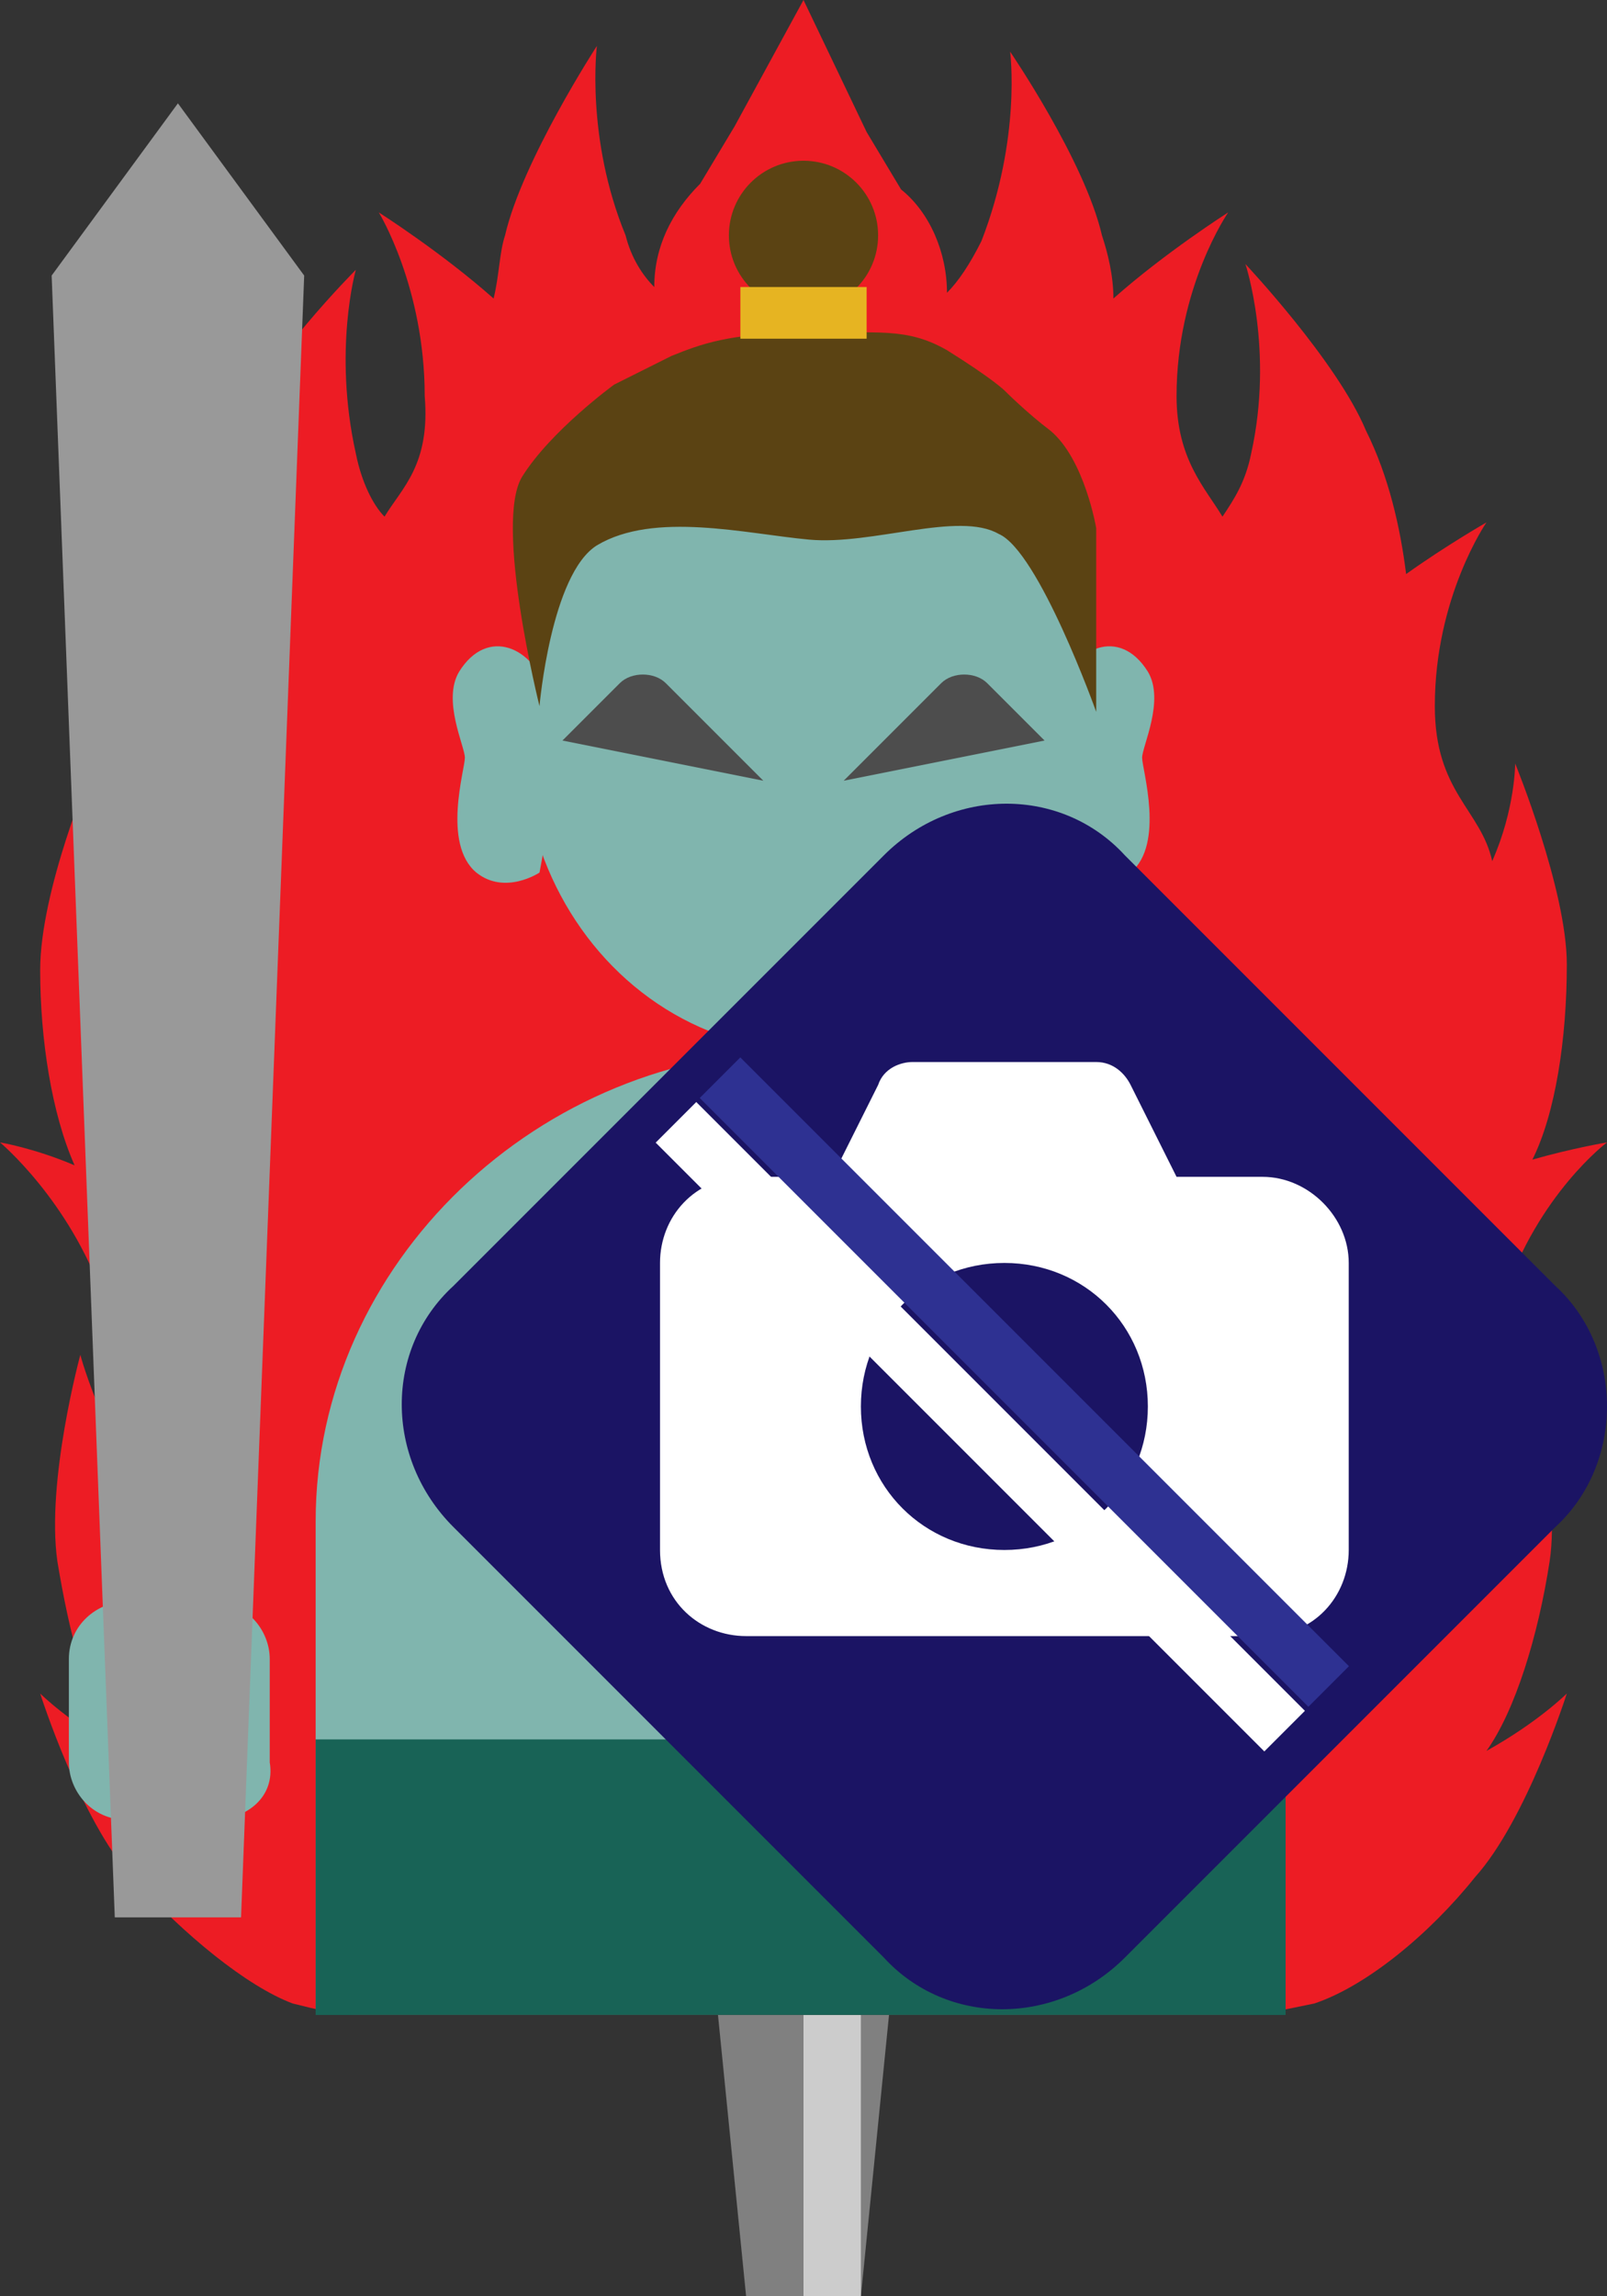 <?xml version="1.0" encoding="utf-8"?>
<!-- Generator: Adobe Illustrator 27.1.1, SVG Export Plug-In . SVG Version: 6.00 Build 0)  -->
<svg version="1.1" xmlns="http://www.w3.org/2000/svg" xmlns:xlink="http://www.w3.org/1999/xlink" x="0px" y="0px" viewBox="0 0 28 40" style="enable-background:new 0 0 28 40;" xml:space="preserve">
<rect x="0" y="0" width="28" height="40" fill="#333333" stroke="none"/>
<style type="text/css">
	.st0{display:none;}
	.st1{fill:#808080;}
	.st2{fill:#CCCCCC;}
	.st3{fill:#ED1C24;}
	.st4{fill:#80B5AE;}
	.st5{fill:#999999;}
	.st6{fill:#5B4313;}
	.st7{fill:#E6B422;}
	.st8{fill:#186356;}
	.st9{fill:#4D4D4D;}
	.st10{fill:#1B1464;}
	.st11{fill:#FFFFFF;}
	.st12{fill:#2E3192;}
	.st13{opacity:0.3;fill:#FFFFFF;}
	.st14{fill:#FFCE00;}
	.st15{fill:#5C5C5C;}
	.st16{fill:#A4A4A4;}
	.st17{fill:#454545;}
	.st18{fill:#B3B3B3;}
	.st19{fill:#4B4B4B;}
	.st20{fill:#FF0000;}
	.st21{fill:#F2F2F2;}
</style>
<g id="ガイド_00000045591302362160722190000018018493940298725527_" class="st0">
</g>
<g id="ピン_00000000927453457432803150000008469140276230901636_">
	<g id="ピン">
		<rect x="12" y="20" class="st1" width="4" height="10"/>
		<polygon class="st1" points="15,40 13,40 12,30 16,30 		"/>
		<rect x="14" y="20" class="st2" width="1" height="20"/>
	</g>
</g>
<g id="ノーマル">
	<path id="炎" class="st3" d="M28,19.9c0,0-0.6,0.1-1.3,0.3c0.4-0.8,0.6-2.1,0.6-3.4c0-1.3-0.9-3.5-0.9-3.5S26.4,14.1,26,15
		c-0.2-0.9-1-1.2-1-2.7c0-1.9,0.9-3.2,0.9-3.2s-0.7,0.4-1.4,0.9c-0.1-0.8-0.3-1.7-0.7-2.5c-0.5-1.2-2.1-2.9-2.1-2.9s0.5,1.5,0.1,3.3
		c-0.1,0.5-0.3,0.8-0.5,1.1c-0.3-0.5-0.8-1-0.8-2.1c0-1.9,0.9-3.2,0.9-3.2s-1.1,0.7-2,1.5c0-0.4-0.1-0.8-0.2-1.1
		c-0.3-1.3-1.6-3.2-1.6-3.2s0.2,1.5-0.5,3.3c-0.2,0.4-0.4,0.7-0.6,0.9c0,0,0,0,0,0c0-0.7-0.3-1.4-0.8-1.8l-0.6-1L14,0l-1.2,2.2
		l-0.6,1c-0.5,0.5-0.8,1.1-0.8,1.8c-0.2-0.2-0.4-0.5-0.5-0.9c-0.7-1.7-0.5-3.3-0.5-3.3S9.1,2.8,8.8,4.1C8.7,4.4,8.7,4.8,8.6,5.2
		c-0.9-0.8-2-1.5-2-1.5S7.4,5,7.4,6.9C7.5,8.1,7,8.5,6.7,9C6.5,8.8,6.3,8.4,6.2,7.9C5.8,6.1,6.2,4.7,6.2,4.7S4.6,6.3,4.1,7.5
		C3.8,8.3,3.5,9.2,3.5,10C2.7,9.5,2.1,9.1,2.1,9.1s0.8,1.3,0.9,3.2c0,1.5-0.8,1.8-1,2.7c-0.3-0.9-0.4-1.6-0.4-1.6s-0.9,2.1-0.9,3.5
		c0,1.2,0.2,2.5,0.6,3.4C0.6,20,0,19.9,0,19.9s1.2,1,1.8,2.7c0.4,1,0.1,1.5,0,2.1c-0.3-0.7-0.4-1.1-0.4-1.1S0.8,25.8,1,27.2
		c0.2,1.2,0.5,2.5,1.1,3.3c-0.9-0.5-1.4-1-1.4-1s0.7,2.2,1.6,3.2c0.9,1,2,1.9,2.8,2.2c0.4,0.1,0.8,0.2,1.2,0.2l0,0h0c0,0,0,0,0,0
		h15.3l0,0c0.4,0,0.8-0.1,1.3-0.2c0.9-0.3,2-1.2,2.8-2.2c0.9-1,1.6-3.2,1.6-3.2s-0.5,0.5-1.4,1c0.5-0.7,0.9-2,1.1-3.3
		c0.2-1.3-0.4-3.6-0.4-3.6s-0.1,0.5-0.4,1.1c-0.1-0.6-0.4-1.1,0-2.1C26.8,20.8,28,19.9,28,19.9z"/>
	<path id="胴_00000106126689990679698960000017638745134668276359_" class="st4" d="M22.4,26.5c0-4.5-3.8-8.2-8.4-8.2
		S5.5,22,5.5,26.5c0,0,0,0,0,0h0V35h16.9L22.4,26.5L22.4,26.5C22.4,26.5,22.4,26.5,22.4,26.5z"/>
	<path id="右耳" class="st4" d="M9.5,12c-0.2-0.7-1-1.1-1.5-0.3c-0.3,0.5,0.1,1.3,0.1,1.5s-0.4,1.5,0.2,2c0.5,0.4,1.1,0,1.1,0
		s0.3-1.5,0.2-2.1S9.5,12,9.5,12z"/>
	<path id="左耳" class="st4" d="M18.5,12c0.2-0.7,1-1.1,1.5-0.3c0.3,0.5-0.1,1.3-0.1,1.5c0,0.2,0.4,1.5-0.2,2
		c-0.5,0.4-1.1,0-1.1,0s-0.3-1.5-0.2-2.1C18.3,12.4,18.5,12,18.5,12z"/>
	<ellipse id="顔_00000158729306056619698010000004512639797464009357_" class="st4" cx="14.1" cy="12.9" rx="5" ry="5.4"/>
	<path id="手" class="st4" d="M3.7,31.7H2.2c-0.6,0-1-0.5-1-1v-1.8c0-0.6,0.5-1,1-1h1.5c0.6,0,1,0.5,1,1v1.8
		C4.8,31.3,4.3,31.7,3.7,31.7z"/>
	<polygon id="剣" class="st5" points="3.1,1.8 0.9,4.8 2,33.4 3.1,33.4 4.2,33.4 5.3,4.8 	"/>
	<path id="髪" class="st6" d="M9.4,12.3c0,0,0.2-2.3,1-2.8c1-0.6,2.6-0.2,3.7-0.1s2.6-0.5,3.3-0.1c0.7,0.3,1.7,3.1,1.7,3.1V9.2
		c0,0-0.2-1.2-0.8-1.7c-0.4-0.3-0.8-0.7-0.8-0.7s-0.2-0.2-1-0.7c-0.7-0.4-1.2-0.3-2.5-0.3S12.2,6,11.7,6.2c-0.6,0.3-1,0.5-1,0.5
		S9.6,7.5,9.1,8.3S9.4,12.3,9.4,12.3z"/>
	<circle id="髪_00000001657437862590379190000011488550846782987959_" class="st6" cx="14" cy="4.1" r="1.3"/>
	<rect id="髪飾り" x="12.9" y="5" class="st7" width="2.2" height="0.9"/>
	<path id="衣" class="st8" d="M17.1,30.3c0.8-1.3,1.4-2.6,2-4.2c0.4-1.2,0.8-3.6,1.1-5.1c-0.4-0.5-0.9-0.9-1.5-1.3
		c-0.4,1.7-1,3.6-1.8,5.3c-0.8,1.5-2.9,3.7-4.7,5.3H5.5v4.8h16.9l0-4.8H17.1z"/>
	<g id="眉_00000075154372470899469350000005008060176589131962_">
		<path class="st9" d="M9.8,12.9l1-1c0.2-0.2,0.6-0.2,0.8,0l1.7,1.7L9.8,12.9z"/>
		<path class="st9" d="M18.2,12.9l-1-1c-0.2-0.2-0.6-0.2-0.8,0l-1.7,1.7L18.2,12.9z"/>
	</g>
</g>
<g id="画像なし">
	<g id="画像なし_00000052826117572747028460000016017265853480651424_">
		<path class="st10" d="M27.1,26.6l-7.5,7.5c-1.2,1.2-3.1,1.2-4.2,0l-7.5-7.5c-1.2-1.2-1.2-3.1,0-4.2l7.5-7.5c1.2-1.2,3.1-1.2,4.2,0
			l7.5,7.5C28.3,23.5,28.3,25.5,27.1,26.6z"/>
		<path id="カメラ" class="st11" d="M22,20.5h-1.5l-0.8-1.6c-0.1-0.2-0.3-0.4-0.6-0.4h-3.2c-0.2,0-0.5,0.1-0.6,0.4l-0.8,1.6H13
			c-0.9,0-1.5,0.7-1.5,1.5V27c0,0.9,0.7,1.5,1.5,1.5H22c0.9,0,1.5-0.7,1.5-1.5V22C23.5,21.2,22.8,20.5,22,20.5z M17.5,27
			c-1.4,0-2.5-1.1-2.5-2.5c0-1.4,1.1-2.5,2.5-2.5c1.4,0,2.5,1.1,2.5,2.5C20,25.9,18.9,27,17.5,27z"/>
		<g id="斜線">
			<rect x="10.3" y="23.6" transform="matrix(0.707 0.707 -0.707 0.707 22.302 -5.548)" class="st12" width="15" height="1"/>
			<rect x="9.6" y="24.4" transform="matrix(0.707 0.707 -0.707 0.707 22.595 -4.841)" class="st11" width="15" height="1"/>
		</g>
	</g>
</g>


</svg>